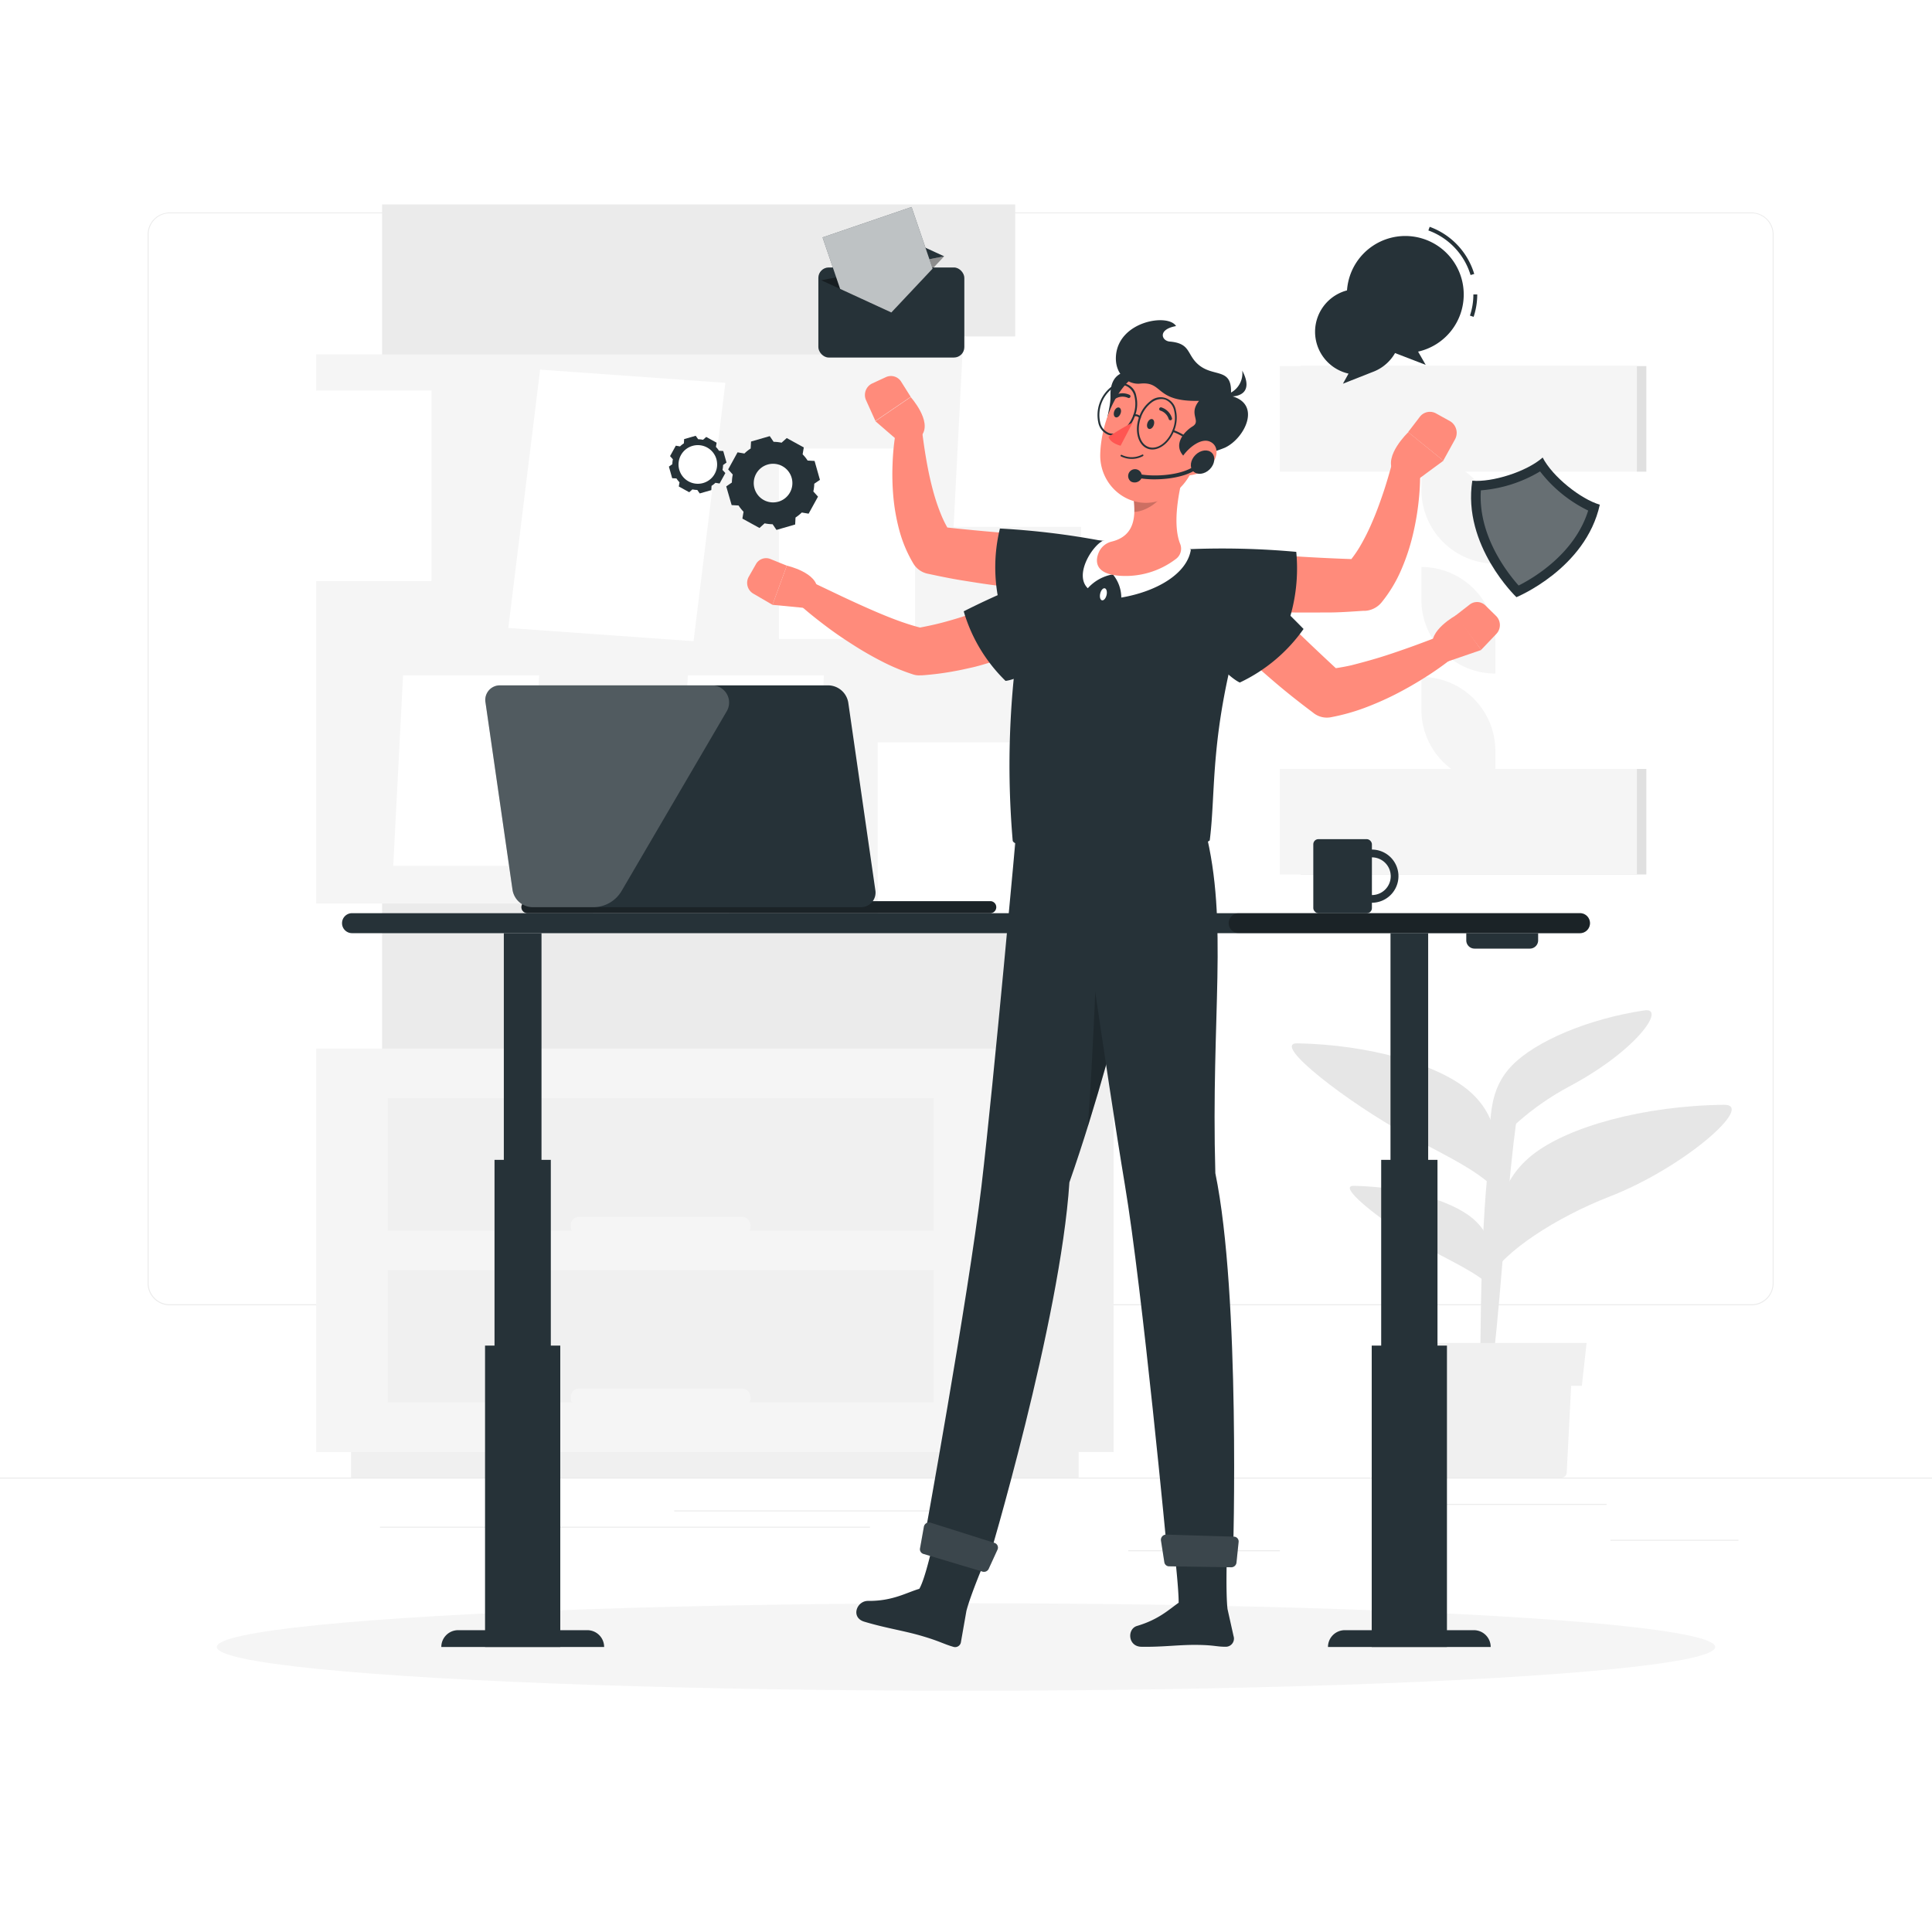 <svg class="animated" id="freepik_stories-admin" xmlns="http://www.w3.org/2000/svg" viewBox="0 0 500 500" version="1.1" xmlns:xlink="http://www.w3.org/1999/xlink" xmlns:svgjs="http://svgjs.com/svgjs"><style>svg#freepik_stories-admin:not(.animated) .animable {opacity: 0;}svg#freepik_stories-admin.animated #freepik--Icons--inject-4 {animation: 6s Infinite  linear spin;animation-delay: 0s;}svg#freepik_stories-admin.animated #freepik--Desk--inject-4 {animation: 3s Infinite  linear floating;animation-delay: 0s;}         @keyframes spin {             from {                 transform: rotate(0);               }               to {                 transform: rotate(360deg);               }         }                 @keyframes floating {                0% {                    opacity: 1;                    transform: translateY(0px);                }                50% {                    transform: translateY(-10px);                }                100% {                    opacity: 1;                    transform: translateY(0px);                }            }        </style><g id="freepik--background-complete--inject-4" class="animable" style="transform-origin: 250px 228.23px;"><rect y="382.4" width="500" height="0.25" style="fill: rgb(235, 235, 235); transform-origin: 250px 382.525px;" id="el2k1jjsaditi" class="animable"></rect><rect x="416.78" y="398.49" width="33.12" height="0.25" style="fill: rgb(235, 235, 235); transform-origin: 433.34px 398.615px;" id="elz7chf5m9dwj" class="animable"></rect><rect x="292" y="401.21" width="39.22" height="0.25" style="fill: rgb(235, 235, 235); transform-origin: 311.61px 401.335px;" id="eln6h7fuab5hr" class="animable"></rect><rect x="358.76" y="389.21" width="57.02" height="0.25" style="fill: rgb(235, 235, 235); transform-origin: 387.27px 389.335px;" id="eltoias2asmop" class="animable"></rect><rect x="174.48" y="390.89" width="68.63" height="0.25" style="fill: rgb(235, 235, 235); transform-origin: 208.795px 391.015px;" id="elgh5qn1tm5w9" class="animable"></rect><rect x="252.01" y="390.89" width="6.33" height="0.25" style="fill: rgb(235, 235, 235); transform-origin: 255.175px 391.015px;" id="elx8nu947pqbs" class="animable"></rect><rect x="98.33" y="395.11" width="126.81" height="0.25" style="fill: rgb(235, 235, 235); transform-origin: 161.735px 395.235px;" id="el7p5y2sojtcm" class="animable"></rect><path d="M237,337.8H43.91a5.71,5.71,0,0,1-5.7-5.71V60.66A5.71,5.71,0,0,1,43.91,55H237a5.71,5.71,0,0,1,5.71,5.71V332.09A5.71,5.71,0,0,1,237,337.8ZM43.91,55.2a5.46,5.46,0,0,0-5.45,5.46V332.09a5.46,5.46,0,0,0,5.45,5.46H237a5.47,5.47,0,0,0,5.46-5.46V60.66A5.47,5.47,0,0,0,237,55.2Z" style="fill: rgb(235, 235, 235); transform-origin: 140.46px 196.4px;" id="elvg07aedxmb" class="animable"></path><path d="M453.31,337.8H260.21a5.72,5.72,0,0,1-5.71-5.71V60.66A5.72,5.72,0,0,1,260.21,55h193.1A5.71,5.71,0,0,1,459,60.66V332.09A5.71,5.71,0,0,1,453.31,337.8ZM260.21,55.2a5.47,5.47,0,0,0-5.46,5.46V332.09a5.47,5.47,0,0,0,5.46,5.46h193.1a5.47,5.47,0,0,0,5.46-5.46V60.66a5.47,5.47,0,0,0-5.46-5.46Z" style="fill: rgb(235, 235, 235); transform-origin: 356.75px 196.4px;" id="ell9t6pf09vkq" class="animable"></path><g id="elcrlvu3io8hb"><rect x="98.89" y="52.91" width="163.84" height="219.73" style="fill: rgb(235, 235, 235); transform-origin: 180.81px 162.775px; transform: rotate(90deg);" class="animable"></rect></g><g id="eljx69ypnf5v"><rect x="209.42" y="162.11" width="163.84" height="1.33" style="fill: rgb(224, 224, 224); transform-origin: 291.34px 162.775px; transform: rotate(90deg);" class="animable"></rect></g><g id="elm49ve7dv2ef"><rect x="81.82" y="91.73" width="197.98" height="142.09" style="fill: rgb(245, 245, 245); transform-origin: 180.81px 162.775px; transform: rotate(180deg);" class="animable"></rect></g><g id="elcrooskonl18"><rect x="227.14" y="192.13" width="35.22" height="49.3" style="fill: rgb(255, 255, 255); transform-origin: 244.75px 216.78px; transform: rotate(180deg);" class="animable"></rect></g><polygon points="175.48 224.08 210.69 224.08 213.22 174.78 178.01 174.78 175.48 224.08" style="fill: rgb(255, 255, 255); transform-origin: 194.35px 199.43px;" id="eliohluka1nhn" class="animable"></polygon><g id="elikfnjgjg3fh"><rect x="153.44" y="192.13" width="35.22" height="49.3" style="fill: rgb(255, 255, 255); transform-origin: 171.05px 216.78px; transform: rotate(180deg);" class="animable"></rect></g><polygon points="101.77 224.08 136.99 224.08 139.52 174.78 104.31 174.78 101.77 224.08" style="fill: rgb(255, 255, 255); transform-origin: 120.645px 199.43px;" id="elclxhsjind69" class="animable"></polygon><polygon points="131.55 162.52 179.49 165.94 187.73 99.08 139.78 95.66 131.55 162.52" style="fill: rgb(255, 255, 255); transform-origin: 159.64px 130.8px;" id="elua7z7sjk3fd" class="animable"></polygon><polygon points="246.79 136.36 282 136.36 284.54 87.06 249.32 87.06 246.79 136.36" style="fill: rgb(255, 255, 255); transform-origin: 265.665px 111.71px;" id="elobzup29rsh9" class="animable"></polygon><g id="el37c32obnixt"><rect x="201.59" y="116.08" width="35.22" height="49.3" style="fill: rgb(255, 255, 255); transform-origin: 219.2px 140.73px; transform: rotate(-177.49deg);" class="animable"></rect></g><g id="elvt2ngg6se7"><rect x="76.45" y="101.08" width="35.22" height="49.3" style="fill: rgb(255, 255, 255); transform-origin: 94.06px 125.73px; transform: rotate(178.34deg);" class="animable"></rect></g><g id="elhwc75o3q9c"><rect x="336.61" y="94.75" width="89.46" height="131.56" style="fill: rgb(224, 224, 224); transform-origin: 381.34px 160.53px; transform: rotate(180deg);" class="animable"></rect></g><g id="elaoc3d1kljx4"><rect x="331.22" y="94.75" width="92.41" height="131.56" style="fill: rgb(245, 245, 245); transform-origin: 377.425px 160.53px; transform: rotate(180deg);" class="animable"></rect></g><g id="elosegyb9splc"><rect x="322.01" y="122.07" width="110.83" height="76.93" style="fill: rgb(255, 255, 255); transform-origin: 377.425px 160.535px; transform: rotate(-90deg);" class="animable"></rect></g><path d="M387,165.89v8.43h0a19.14,19.14,0,0,1-19.15-19.14v-8.44h0A19.15,19.15,0,0,1,387,165.89Z" style="fill: rgb(245, 245, 245); transform-origin: 377.425px 160.53px;" id="elfp1eg66rhsc" class="animable"></path><path d="M387,137.43v8.44h0a19.15,19.15,0,0,1-19.15-19.15v-8.43h0A19.14,19.14,0,0,1,387,137.43Z" style="fill: rgb(245, 245, 245); transform-origin: 377.425px 132.08px;" id="elacf139htvg" class="animable"></path><path d="M387,194.34v8.44h0a19.15,19.15,0,0,1-19.15-19.15v-8.44h0A19.15,19.15,0,0,1,387,194.34Z" style="fill: rgb(245, 245, 245); transform-origin: 377.425px 188.985px;" id="el08e9i5510ahu" class="animable"></path><g id="ellj9nlf0ci1k"><rect x="260.12" y="271.38" width="28.07" height="104.41" style="fill: rgb(240, 240, 240); transform-origin: 274.155px 323.585px; transform: rotate(180deg);" class="animable"></rect></g><g id="elpidrntdwmam"><rect x="90.86" y="375.78" width="188.29" height="6.62" style="fill: rgb(240, 240, 240); transform-origin: 185.005px 379.09px; transform: rotate(180deg);" class="animable"></rect></g><rect x="81.82" y="271.38" width="178.3" height="104.41" style="fill: rgb(245, 245, 245); transform-origin: 170.97px 323.585px;" id="elow69vwnp0m" class="animable"></rect><rect x="100.33" y="284.23" width="141.28" height="34.24" style="fill: rgb(240, 240, 240); transform-origin: 170.97px 301.35px;" id="el7o8ktpg3kj3" class="animable"></rect><rect x="100.33" y="328.69" width="141.28" height="34.24" style="fill: rgb(240, 240, 240); transform-origin: 170.97px 345.81px;" id="eljxlujyf8cvb" class="animable"></rect><g id="el8t5aoqqosmq"><rect x="147.72" y="314.91" width="46.5" height="4.7" rx="2.07" style="fill: rgb(245, 245, 245); transform-origin: 170.97px 317.26px; transform: rotate(-180deg);" class="animable"></rect></g><g id="el466nnz75qie"><rect x="147.72" y="359.37" width="46.5" height="4.7" rx="2.07" style="fill: rgb(245, 245, 245); transform-origin: 170.97px 361.72px; transform: rotate(180deg);" class="animable"></rect></g><path d="M383.08,356.66c.07-24.19.67-57.18,4.73-69.12l5.56-2.26S392,287.52,389,324.63c-2.83,34.65-3.14,28.46-2.93,32,0,.49-.68.9-1.54.88h0C383.72,357.49,383.08,357.12,383.08,356.66Z" style="fill: rgb(230, 230, 230); transform-origin: 388.225px 321.395px;" id="el13nllee2sqo" class="animable"></path><path d="M379.89,282.07c-8.05-6.69-25.61-11.7-44.09-12.06-7.26-.14,13.77,15.81,28,23.5,10.57,5.72,22.23,10.91,25.1,17C388.15,297.77,388,288.75,379.89,282.07Z" style="fill: rgb(230, 230, 230); transform-origin: 361.609px 290.26px;" id="elqju8b3l3wbd" class="animable"></path><path d="M381.09,315.29c-5.61-4.66-17.85-8.15-30.73-8.4-5.06-.1,9.6,11,19.51,16.38,7.36,4,15.49,7.6,17.49,11.87C386.85,326.24,386.71,320,381.09,315.29Z" style="fill: rgb(230, 230, 230); transform-origin: 368.344px 321.015px;" id="elmquyrsosc4k" class="animable"></path><path d="M396.43,299c9.22-7.41,29-12.85,49.76-13.08,8.14-.08-10.28,16.27-29.77,23.81C402.9,315,388.9,324,385.51,330.86,386.71,316.56,387.21,306.45,396.43,299Z" style="fill: rgb(230, 230, 230); transform-origin: 416.837px 308.39px;" id="elcbxvs2o5dpd" class="animable"></path><path d="M391.4,275.65c6.05-6.19,19.65-12,34.17-14.16,5.7-.85-1.88,10.36-19.49,19.71-9.29,4.92-18.58,13-20.58,18.21C385.55,289.09,385.34,281.83,391.4,275.65Z" style="fill: rgb(230, 230, 230); transform-origin: 406.469px 280.427px;" id="elmj953m1fcv" class="animable"></path><path d="M369.09,352.59l1.47,28.57a1.31,1.31,0,0,0,1.3,1.24h32.3a1.31,1.31,0,0,0,1.3-1.24l1.47-28.57Z" style="fill: rgb(240, 240, 240); transform-origin: 388.01px 367.495px;" id="elh3klwsc13zu" class="animable"></path><polygon points="409.38 358.65 366.64 358.65 365.42 347.56 410.61 347.56 409.38 358.65" style="fill: rgb(240, 240, 240); transform-origin: 388.015px 353.105px;" id="elf1ogj0oj0gc" class="animable"></polygon></g><g id="freepik--Shadow--inject-4" class="animable" style="transform-origin: 250px 426.24px;"><ellipse id="freepik--path--inject-4" cx="250" cy="426.24" rx="193.89" ry="11.32" style="fill: rgb(245, 245, 245); transform-origin: 250px 426.24px;" class="animable"></ellipse></g><g id="freepik--Icons--inject-4" class="animable" style="transform-origin: 293.57px 104.06px;"><path d="M381.37,82l-.95-.32a17.33,17.33,0,0,0,.89-5.48h1A18.49,18.49,0,0,1,381.37,82Z" style="fill: rgb(38, 50, 56); transform-origin: 381.365px 79.1px;" id="ellqf8lj51j7" class="animable"></path><path d="M380.58,71.18a17.74,17.74,0,0,0-10.92-11.54l.34-.94a18.7,18.7,0,0,1,11.53,12.2Z" style="fill: rgb(38, 50, 56); transform-origin: 375.595px 64.94px;" id="elwm6t5wkctw" class="animable"></path><path d="M378.81,76.21a15.12,15.12,0,1,0-20.22,14.22l10.38,4L367,91A15.12,15.12,0,0,0,378.81,76.21Z" style="fill: rgb(38, 50, 56); transform-origin: 363.69px 77.753px;" id="el3pznjdb9agv" class="animable"></path><path d="M340.34,85.88A11.08,11.08,0,1,1,355.16,96.3l-7.61,3L349,96.69A11.1,11.1,0,0,1,340.34,85.88Z" style="fill: rgb(38, 50, 56); transform-origin: 351.42px 87.045px;" id="elfw57oel47q5" class="animable"></path><path d="M399.24,118.41c-4.19,3.7-13.09,6.44-18.21,6-2.61,16.78,11.42,30.14,11.42,30.14s17.93-7.35,21.58-23.94C409.1,129.17,401.8,123.38,399.24,118.41Z" style="fill: rgb(38, 50, 56); transform-origin: 397.368px 136.48px;" id="el84h6dy4xeji" class="animable"></path><g id="el199i0hq43zc"><path d="M383.25,126.9c-.79,11.6,6.81,21.32,9.77,24.63,4-2,14.56-8.31,18-19.4A35.05,35.05,0,0,1,398.57,122,35.09,35.09,0,0,1,383.25,126.9Z" style="fill: rgb(255, 255, 255); opacity: 0.3; transform-origin: 397.106px 136.765px;" class="animable"></path></g><polygon points="212.55 72.53 226.23 57.99 244.35 66.34 212.55 72.53" style="fill: rgb(38, 50, 56); transform-origin: 228.45px 65.26px;" id="el4dixw9vtj5m" class="animable"></polygon><g id="elybqtwh382x"><rect x="211.79" y="69.22" width="37.78" height="23.31" rx="2.69" style="fill: rgb(38, 50, 56); transform-origin: 230.68px 80.875px; transform: rotate(-11.01deg);" class="animable"></rect></g><g id="elv6sc93m5ieg"><polygon points="212.55 72.53 230.68 80.87 244.35 66.34 212.55 72.53" style="opacity: 0.4; transform-origin: 228.45px 73.605px;" class="animable"></polygon></g><polygon points="212.88 61.44 217.43 74.77 230.68 80.87 241.36 69.52 235.91 53.57 212.88 61.44" style="fill: rgb(38, 50, 56); transform-origin: 227.12px 67.22px;" id="ellowytrttip" class="animable"></polygon><g id="elbxph4pukeyj"><g style="opacity: 0.7; transform-origin: 227.12px 67.22px;" class="animable"><polygon points="212.88 61.44 217.43 74.77 230.68 80.87 241.36 69.52 235.91 53.57 212.88 61.44" style="fill: rgb(255, 255, 255); transform-origin: 227.12px 67.22px;" id="elm4im5nst3j" class="animable"></polygon></g></g><path d="M210.81,119.29l-1.8-.1h0a10,10,0,0,0-1.29-1.61l.3-1.78-4.41-2.43-1.34,1.2h0a10.92,10.92,0,0,0-2.06-.23h0l-1-1.47-4.84,1.4-.1,1.81a9.56,9.56,0,0,0-1.62,1.29l-1.77-.31-2.43,4.42,1.19,1.33h0a10.85,10.85,0,0,0-.23,2.07h0l-1.46,1,1.4,4.84,1.79.1h0a10.8,10.8,0,0,0,1.29,1.62h0l-.3,1.77,4.42,2.43,1.33-1.2a10.94,10.94,0,0,0,2.07.23h0l1,1.47,4.84-1.4.09-1.8h0a11.39,11.39,0,0,0,1.62-1.3h0l1.77.3,2.43-4.41-1.21-1.34a10.07,10.07,0,0,0,.24-2h0l1.47-1Zm-9.36,10.54a5,5,0,1,1,3.42-6.2A5,5,0,0,1,201.45,129.83Z" style="fill: rgb(38, 50, 56); transform-origin: 200.075px 125.005px;" id="elc0s6qetk5yk" class="animable"></path><path d="M187.17,116.72l-1.1-.06h0a5.82,5.82,0,0,0-.79-1l.19-1.09-2.7-1.49-.83.74h0a5.84,5.84,0,0,0-1.25-.14h0l-.64-.9-3,.86-.06,1.1a5.82,5.82,0,0,0-1,.79l-1.09-.19-1.49,2.7.73.82h0a7.48,7.48,0,0,0-.14,1.27h0l-.89.63.85,3,1.1.06h0a7.06,7.06,0,0,0,.8,1h0l-.19,1.08,2.7,1.49.82-.73a7.6,7.6,0,0,0,1.27.14h0l.63.9,3-.86.06-1.1h0a7,7,0,0,0,1-.79h0l1.08.18,1.49-2.7-.74-.82a6.58,6.58,0,0,0,.15-1.26h0l.89-.64ZM182,125a5,5,0,1,1,3.41-6.17A5,5,0,0,1,182,125Z" style="fill: rgb(38, 50, 56); transform-origin: 180.565px 120.24px;" id="elwmqhdawd7jr" class="animable"></path></g><g id="freepik--Character--inject-4" class="animable" style="transform-origin: 290.765px 254.571px;"><path d="M293.85,96.38c-4.64-.87-6.61,2-6.46,6.1s-3.06,10,1,10.79S298.86,97.31,293.85,96.38Z" style="fill: rgb(38, 50, 56); transform-origin: 291.005px 104.761px;" id="elnhhyideny1k" class="animable"></path><path d="M276.76,306c13.9-39.7,24.43-91.34,24.43-91.34l-38.07-.62S257.26,279.29,254,307c-3.41,28.81-15.07,92.72-15.07,92.72l16.71,4.72S274.41,341.85,276.76,306Z" style="fill: rgb(38, 50, 56); transform-origin: 270.06px 309.24px;" id="el5v3wnw115j8" class="animable"></path><g id="el9r6dhgbocaj"><path d="M284,243.34s-1.11,30.49-2.47,48.13c3.58-11.45,6.83-23.22,9.61-34Z" style="opacity: 0.2; transform-origin: 286.335px 267.405px;" class="animable"></path></g><path d="M250.1,416.93l-1.43,8.14a1.51,1.51,0,0,1-1.87,1.15c-2.47-.7-3.49-1.42-7.78-2.7-5-1.51-9.47-2.07-15.35-3.83-3.56-1.07-2-5.41,1-5.38,6.34.07,9.93-2.16,13.24-3.12,1.59-2.62,3.71-12.47,3.71-12.47l13.46,4.81S251.15,412.76,250.1,416.93Z" style="fill: rgb(38, 50, 56); transform-origin: 238.35px 412.496px;" id="elblkptwrud7k" class="animable"></path><path d="M239,402.16l15.29,4.58a1.34,1.34,0,0,0,1.59-.74l2.26-4.93a1.27,1.27,0,0,0-.75-1.76l-16.57-5.25a1.36,1.36,0,0,0-1.72,1.06l-1,5.6A1.27,1.27,0,0,0,239,402.16Z" style="fill: rgb(38, 50, 56); transform-origin: 248.174px 400.398px;" id="eloqgn5p9s6wb" class="animable"></path><g id="elt4zqdqu6bz"><path d="M239,402.16l15.29,4.58a1.34,1.34,0,0,0,1.59-.74l2.26-4.93a1.27,1.27,0,0,0-.75-1.76l-16.57-5.25a1.36,1.36,0,0,0-1.72,1.06l-1,5.6A1.27,1.27,0,0,0,239,402.16Z" style="fill: rgb(255, 255, 255); opacity: 0.1; transform-origin: 248.174px 400.398px;" class="animable"></path></g><path d="M319.24,423.41l-1.56-7c-.48-4.26-.16-14.13-.16-14.13l-13.44.34s1,9,.95,12.17c-2.58,1.81-5.17,4.34-10.76,6-2.63.77-2.38,5.33,1.1,5.39,5.77.1,9.86-.57,14.78-.48,4.2.07,4.69.48,7.1.48A2.11,2.11,0,0,0,319.24,423.41Z" style="fill: rgb(38, 50, 56); transform-origin: 305.923px 414.235px;" id="elt992b0ufvr" class="animable"></path><path d="M314.53,303.62c-1.16-41.07,3.45-64.7-2.6-88.76l-34.63-.52s9.27,65.16,13.82,92.3,11,95.67,11,95.67l17,.21S321.09,335.4,314.53,303.62Z" style="fill: rgb(38, 50, 56); transform-origin: 298.349px 308.43px;" id="eloejcq0xw0a" class="animable"></path><path d="M302.5,405.36l16.08.25A1.37,1.37,0,0,0,320,404.4l.55-5.32a1.24,1.24,0,0,0-1.2-1.39l-17.51-.54a1.36,1.36,0,0,0-1.38,1.55l.87,5.6A1.24,1.24,0,0,0,302.5,405.36Z" style="fill: rgb(38, 50, 56); transform-origin: 310.503px 401.38px;" id="eljvimohsemap" class="animable"></path><g id="elbxm5ve4uj3s"><path d="M302.5,405.36l16.08.25A1.37,1.37,0,0,0,320,404.4l.55-5.32a1.24,1.24,0,0,0-1.2-1.39l-17.51-.54a1.36,1.36,0,0,0-1.38,1.55l.87,5.6A1.24,1.24,0,0,0,302.5,405.36Z" style="fill: rgb(255, 255, 255); opacity: 0.1; transform-origin: 310.503px 401.38px;" class="animable"></path></g><path d="M275.12,139.05H275l-16.22-1.23q-6.84-.56-13.61-1.3a28.8,28.8,0,0,1-1.52-3.1,51.26,51.26,0,0,1-2.25-6.71c-.63-2.35-1.15-4.79-1.59-7.26s-.81-5-1.12-7.45l0-.2a3.46,3.46,0,0,0-6.83-.19A60.72,60.72,0,0,0,231,120a64.83,64.83,0,0,0,.19,8.46,51.44,51.44,0,0,0,1.52,8.66,34.14,34.14,0,0,0,3.68,8.75,5.69,5.69,0,0,0,3.66,2.6l.49.1c2.8.6,5.61,1.18,8.42,1.63s5.62.91,8.44,1.27,5.64.66,8.47.91,5.62.43,8.57.51a6.93,6.93,0,0,0,.7-13.83Z" style="fill: rgb(255, 139, 123); transform-origin: 256.184px 130.842px;" id="elppw336uoi5n" class="animable"></path><path d="M285.32,140a200.19,200.19,0,0,0-26.54-3.22,42.31,42.31,0,0,0,.39,21.55s3.95,2,15.16.62C286.86,157.33,295.87,142.15,285.32,140Z" style="fill: rgb(38, 50, 56); transform-origin: 273.772px 148.108px;" id="el4ai1u46fegb" class="animable"></path><path d="M314.54,143.71a141.83,141.83,0,0,0-28.63-3.77c-10.44-.21-18.61,4.95-20.6,15.21a229,229,0,0,0-3.23,62.35c.08,3.71,47.12,3.39,51,0,1.69-13.25-.17-27.45,8.52-57.11C323.38,154.29,320.66,145.17,314.54,143.71Z" style="fill: rgb(38, 50, 56); transform-origin: 291.695px 180.049px;" id="el68mn1shfr0g" class="animable"></path><path d="M286.38,154c-.2.86-.73,1.47-1.19,1.36s-.66-.89-.46-1.75.73-1.47,1.19-1.36S286.58,153.18,286.38,154Z" style="fill: rgb(255, 255, 255); transform-origin: 285.555px 153.805px;" id="el9t6r5o0gwf7" class="animable"></path><path d="M367.16,129.56a62.83,62.83,0,0,0,.33-8.93,3.66,3.66,0,0,0-7.18-.84l-.06.21c-.69,2.46-1.45,5.13-2.3,7.63s-1.75,5-2.78,7.36a54.43,54.43,0,0,1-3.37,6.7,31.2,31.2,0,0,1-2.07,3q-7.2-.25-14.46-.71l-17.18-1.18H318a7.33,7.33,0,0,0-1.35,14.6c3.1.37,6,.59,9.05.78s6,.29,9,.33,6,0,9,0,6.05-.23,9.08-.43l.54,0a6,6,0,0,0,4.22-2.17,35.67,35.67,0,0,0,5.17-8.61,53.69,53.69,0,0,0,2.92-8.83A68.27,68.27,0,0,0,367.16,129.56Z" style="fill: rgb(255, 139, 123); transform-origin: 338.76px 137.825px;" id="el4monwltzqvu" class="animable"></path><path d="M307.18,142.15a211.77,211.77,0,0,1,28.29.67,44.71,44.71,0,0,1-3.68,22.52s-4.45,1.51-16-1.66C302.92,160.13,295.79,142.84,307.18,142.15Z" style="fill: rgb(38, 50, 56); transform-origin: 318.577px 153.826px;" id="elqbm1bp7hyxf" class="animable"></path><path d="M365.72,125l7.84-5.77-9.1-7.38S358,118,360.59,122Z" style="fill: rgb(255, 139, 123); transform-origin: 366.769px 118.425px;" id="elnu86qg49l3" class="animable"></path><path d="M375.27,109l-3.61-2a3.28,3.28,0,0,0-4.24.91l-3,3.92,9.1,7.38,3-5.44A3.51,3.51,0,0,0,375.27,109Z" style="fill: rgb(255, 139, 123); transform-origin: 370.704px 112.896px;" id="elc9dvu9147sv" class="animable"></path><path d="M376.09,167.05a3.47,3.47,0,0,0-4.46-2l-.12,0c-2.36.89-4.85,1.84-7.27,2.69s-4.87,1.7-7.3,2.44-4.85,1.39-7.23,2c-1.35.3-2.69.55-4,.74q-5-4.63-10-9.46L324.14,152l-.07-.07a6.93,6.93,0,0,0-9.95,9.63c2,2.17,4,4.14,6,6.13s4.11,3.91,6.25,5.79,4.28,3.73,6.49,5.53,4.48,3.56,6.77,5.28l.44.34a5.59,5.59,0,0,0,4.32,1,53.23,53.23,0,0,0,8.65-2.39,78.54,78.54,0,0,0,7.82-3.41q3.75-1.9,7.27-4.1A81,81,0,0,0,375,171,3.47,3.47,0,0,0,376.09,167.05Z" style="fill: rgb(255, 139, 123); transform-origin: 344.344px 167.876px;" id="elj4n6i3zaaem" class="animable"></path><path d="M317.51,144.88a200.4,200.4,0,0,1,19.85,17.9,42.28,42.28,0,0,1-16.5,13.86s-4.12-1.66-10.42-11C303.39,155.13,308.92,138.36,317.51,144.88Z" style="fill: rgb(38, 50, 56); transform-origin: 322.292px 160.028px;" id="elwsjzw69qpgh" class="animable"></path><path d="M374.62,171.21l8.73-3-6.48-9s-7.41,4-6,8.35Z" style="fill: rgb(255, 139, 123); transform-origin: 377.021px 165.21px;" id="elceruwncq0ec" class="animable"></path><path d="M387.21,159.43l-2.79-2.74a3.09,3.09,0,0,0-4.08-.22l-3.67,2.85,6.65,8.86,3.91-4.1A3.32,3.32,0,0,0,387.21,159.43Z" style="fill: rgb(255, 139, 123); transform-origin: 382.42px 161.992px;" id="eli3ia5zn902" class="animable"></path><path d="M288,148.65a9.47,9.47,0,0,1,2.19,6c9.29-1.59,17-6.2,18-12.36-1.57-1.48-2.61-1.22-2.61-1.22S299.19,146.58,288,148.65Z" style="fill: rgb(255, 255, 255); transform-origin: 298.095px 147.851px;" id="eln7af9hcff2l" class="animable"></path><path d="M288,148.65a11.27,11.27,0,0,0-6.48,3.59c-3.57-3.47,1.08-10.91,3.93-12.31a9.22,9.22,0,0,1,3.84-.27S285.34,141.77,288,148.65Z" style="fill: rgb(255, 255, 255); transform-origin: 284.758px 145.905px;" id="elm84yxhc4hz9" class="animable"></path><path d="M307.2,119.44c-1.79,5.68-4.05,15.62-1.77,21.33a3.3,3.3,0,0,1-1.15,3.92,21.46,21.46,0,0,1-14.73,4.3c-5.94-.49-6.31-3.57-5.12-6.18a4.9,4.9,0,0,1,3.28-2.65c6-1.47,6.27-6.53,5.61-11.41Z" style="fill: rgb(255, 139, 123); transform-origin: 295.543px 134.251px;" id="elgt5af5l9p6h" class="animable"></path><g id="elqpbd8y2i62j"><path d="M301.54,123.24l-8.21,5.51a22.51,22.51,0,0,1,.23,3.73c2.87-.07,7.11-2.72,7.74-5.64A9.92,9.92,0,0,0,301.54,123.24Z" style="opacity: 0.2; transform-origin: 297.469px 127.86px;" class="animable"></path></g><path d="M312.43,111c-2.85,8.67-4.08,13.88-9.69,17.32-8.44,5.18-18.2-1.46-18-10.74.2-8.36,4.82-21.12,14.32-22.55A12.1,12.1,0,0,1,312.43,111Z" style="fill: rgb(255, 139, 123); transform-origin: 298.929px 112.502px;" id="el856rjuk8y7t" class="animable"></path><path d="M288,112.72a3.64,3.64,0,0,1-1.17-.2,4.28,4.28,0,0,1-2.58-3.12,9.29,9.29,0,0,1,3.27-9.23,3.94,3.94,0,0,1,6.55,2.32,8.72,8.72,0,0,1-.32,5.09C292.7,110.65,290.3,112.72,288,112.72Zm2.3-13.06a4.26,4.26,0,0,0-2.49.9,8.76,8.76,0,0,0-3.09,8.72,3.78,3.78,0,0,0,2.27,2.78c2.28.81,5.11-1.27,6.31-4.65h0a8.29,8.29,0,0,0,.31-4.79,3.83,3.83,0,0,0-2.28-2.79A3,3,0,0,0,290.34,99.66Z" style="fill: rgb(38, 50, 56); transform-origin: 289.172px 105.931px;" id="el9mvczcffl1g" class="animable"></path><path d="M298.23,116.33a3.35,3.35,0,0,1-1.17-.2c-2.53-.9-3.55-4.58-2.26-8.2a8.67,8.67,0,0,1,2.95-4.15,4,4,0,0,1,6.55,2.32,8.72,8.72,0,0,1-.32,5.09C302.89,114.27,300.48,116.33,298.23,116.33Zm2.3-13.06a4.38,4.38,0,0,0-2.5.9,8.26,8.26,0,0,0-2.78,3.92c-1.19,3.37-.31,6.78,2,7.59s5.11-1.28,6.31-4.65h0a8.24,8.24,0,0,0,.3-4.8,3.82,3.82,0,0,0-2.27-2.79A3.27,3.27,0,0,0,300.53,103.27Z" style="fill: rgb(38, 50, 56); transform-origin: 299.389px 109.569px;" id="elkmo0rjpvbw9" class="animable"></path><path d="M295,108.25a.27.27,0,0,1-.18-.08,1.18,1.18,0,0,0-1.2-.44.25.25,0,0,1-.3-.16.25.25,0,0,1,.15-.31,1.7,1.7,0,0,1,1.72.59.25.25,0,0,1,0,.34A.23.23,0,0,1,295,108.25Z" style="fill: rgb(38, 50, 56); transform-origin: 294.282px 107.733px;" id="ela7vn9h38dj9" class="animable"></path><path d="M310.71,115.91a.24.24,0,0,1-.14,0c-5.08-3.67-7-4.1-7-4.1a.24.24,0,0,1,.09-.48c.08,0,2,.42,7.21,4.19a.25.25,0,0,1,.06.34A.26.26,0,0,1,310.71,115.91Z" style="fill: rgb(38, 50, 56); transform-origin: 307.171px 113.623px;" id="elz4t28dkbh5s" class="animable"></path><path d="M306.64,118.35c-3.4-3.17-.12-6.71,2-8,2.33-1.44-1.18-3.11,1.68-6.61-11.6.28-9.12-5.09-15.24-4.46-3.34.34-6.68-2.61-6.26-7.32.79-8.9,13.52-10.91,15.54-7.57-4.79.85-3.78,3.79-1.68,4,5.46.45,4.41,3.23,7.31,5.84,4.12,3.7,9.19.5,8.55,8.23,8.1,2,3.61,11-1.53,13.4A35.41,35.41,0,0,1,306.64,118.35Z" style="fill: rgb(38, 50, 56); transform-origin: 305.883px 100.61px;" id="elijd1xxg19jn" class="animable"></path><path d="M315.75,102.31a5.71,5.71,0,0,0,5.74-6.4C324.53,101.61,320.84,103.4,315.75,102.31Z" style="fill: rgb(38, 50, 56); transform-origin: 319.171px 99.261px;" id="ely76rdao54k" class="animable"></path><path d="M313.32,120.37a8.86,8.86,0,0,1-5.76,2.66c-2.73.1-3.06-2.66-1.43-5,1.47-2.14,4.67-4.77,7-3.74S315.3,118.38,313.32,120.37Z" style="fill: rgb(255, 139, 123); transform-origin: 309.992px 118.546px;" id="el45veyiejrm9" class="animable"></path><path d="M313.07,121.46c-1.32,1.31-3.23,1.55-4.25.52s-.77-2.92.56-4.24,3.23-1.56,4.25-.53S314.4,120.14,313.07,121.46Z" style="fill: rgb(38, 50, 56); transform-origin: 311.225px 119.595px;" id="elsvfkzvne0rs" class="animable"></path><path d="M292.69,124.62a1.77,1.77,0,1,1,2.69-.77A2,2,0,0,1,292.69,124.62Z" style="fill: rgb(38, 50, 56); transform-origin: 293.737px 123.142px;" id="elcczmyk7djmm" class="animable"></path><path d="M298.81,124.05a23.14,23.14,0,0,1-5.12-.53.5.5,0,0,1,.23-1c4.91,1.17,12.85.39,15.72-2.36a.5.5,0,0,1,.71,0,.49.49,0,0,1,0,.7C308.14,123,303.29,124.05,298.81,124.05Z" style="fill: rgb(38, 50, 56); transform-origin: 301.895px 122.031px;" id="elpus5dw32p9c" class="animable"></path><path d="M298.6,110c-.24.7-.8,1.15-1.26,1s-.63-.83-.39-1.53.81-1.15,1.26-1S298.84,109.25,298.6,110Z" style="fill: rgb(38, 50, 56); transform-origin: 297.774px 109.735px;" id="elf6oaed8k9q8" class="animable"></path><path d="M290,107c-.24.7-.8,1.15-1.26,1s-.63-.83-.39-1.53.81-1.15,1.26-1S290.28,106.3,290,107Z" style="fill: rgb(38, 50, 56); transform-origin: 289.183px 106.735px;" id="ely9wlo6zs5r" class="animable"></path><path d="M293.15,109.33a63.29,63.29,0,0,0-6.27,3.73c.5,1.69,3.13,2.29,3.13,2.29Z" style="fill: rgb(255, 86, 82); transform-origin: 290.015px 112.34px;" id="elb2vummvt1fo" class="animable"></path><path d="M291,118.47a6.16,6.16,0,0,0,4.81-.44.22.22,0,0,0,.08-.3.22.22,0,0,0-.3-.07,5.84,5.84,0,0,1-5.28.07.22.22,0,0,0-.29.1.21.21,0,0,0,.09.29A7.78,7.78,0,0,0,291,118.47Z" style="fill: rgb(38, 50, 56); transform-origin: 292.956px 118.197px;" id="eli1opigj3fl" class="animable"></path><path d="M302.8,108.75a.41.41,0,0,0,.22,0,.43.43,0,0,0,.28-.55,4.17,4.17,0,0,0-2.75-2.77.45.45,0,0,0-.54.32.43.43,0,0,0,.31.52h0a3.33,3.33,0,0,1,2.16,2.22A.43.43,0,0,0,302.8,108.75Z" style="fill: rgb(38, 50, 56); transform-origin: 301.66px 107.091px;" id="el25ge64iks2b" class="animable"></path><path d="M288.38,103.12a.43.43,0,0,0,.41,0,3.43,3.43,0,0,1,3.13-.16.44.44,0,0,0,.59-.18.41.41,0,0,0-.16-.58,4.28,4.28,0,0,0-4,.16.43.43,0,0,0,0,.76Z" style="fill: rgb(38, 50, 56); transform-origin: 290.346px 102.476px;" id="elhetvn9qvtwj" class="animable"></path><path d="M233.48,115l-6.93-6,9.14-6.23s5.62,6.26,2.86,9.9Z" style="fill: rgb(255, 139, 123); transform-origin: 232.931px 108.885px;" id="elw99pkp7fttm" class="animable"></path><path d="M225.74,99.23l3.55-1.64a3.11,3.11,0,0,1,3.92,1.18l2.48,3.93-9.14,6.23-2.41-5.34A3.3,3.3,0,0,1,225.74,99.23Z" style="fill: rgb(255, 139, 123); transform-origin: 229.766px 103.121px;" id="elr3ac2tjf0ec" class="animable"></path><path d="M274.09,156.5a6.75,6.75,0,0,0-9-3.27l-.31.14-1.52.71-1.65.75c-1.12.48-2.25,1-3.39,1.43-2.27,1-4.58,1.79-6.9,2.6s-4.67,1.52-7,2.15c-2.06.56-4.13,1-6.21,1.4-1.8-.46-3.7-1.07-5.6-1.76-2.39-.87-4.82-1.88-7.24-2.94s-4.86-2.18-7.29-3.32l-7.29-3.47-.07,0a3.38,3.38,0,0,0-3.71,5.56c2.14,1.93,4.32,3.65,6.57,5.36s4.57,3.31,7,4.85a85.41,85.41,0,0,0,7.48,4.34,54.26,54.26,0,0,0,8.46,3.55,5,5,0,0,0,1.82.19l.42,0a74.63,74.63,0,0,0,8.49-1.1c1.41-.24,2.77-.57,4.16-.87s2.73-.69,4.08-1.1c2.71-.77,5.36-1.69,8-2.72,1.3-.52,2.61-1,3.89-1.65.64-.3,1.29-.59,1.93-.91s1.24-.63,2-1.06A6.76,6.76,0,0,0,274.09,156.5Z" style="fill: rgb(255, 139, 123); transform-origin: 240.278px 162.693px;" id="elqpf5nla4ev" class="animable"></path><path d="M273.41,148a195.92,195.92,0,0,0-24,10.21,41.31,41.31,0,0,0,10.82,18s4.33-.22,13.12-6.86C283.19,162,283.41,144.74,273.41,148Z" style="fill: rgb(38, 50, 56); transform-origin: 265.115px 161.902px;" id="elemm3kzongm" class="animable"></path><path d="M208.85,157.39l-8.93-.86,3.71-10.14s8,1.78,7.89,6.24Z" style="fill: rgb(255, 139, 123); transform-origin: 205.721px 151.89px;" id="elgmfwhjin9ad" class="animable"></path><path d="M193.76,149.29l1.89-3.31a3,3,0,0,1,3.78-1.29l4.2,1.7-3.71,10.14L195,153.66A3.23,3.23,0,0,1,193.76,149.29Z" style="fill: rgb(255, 139, 123); transform-origin: 198.495px 150.492px;" id="elwhjuym7eh7a" class="animable"></path></g><g id="freepik--Desk--inject-4" class="animable" style="transform-origin: 250px 301.804px;"><path d="M408.9,241.5H91.1a2.58,2.58,0,0,1-2.58-2.58h0a2.58,2.58,0,0,1,2.58-2.59H408.9a2.58,2.58,0,0,1,2.58,2.59h0A2.58,2.58,0,0,1,408.9,241.5Z" style="fill: rgb(38, 50, 56); transform-origin: 250px 238.915px;" id="eltzgax4en04i" class="animable"></path><rect x="339.88" y="217.17" width="15.17" height="19.17" rx="1.32" style="fill: rgb(38, 50, 56); transform-origin: 347.465px 226.755px;" id="el2dp23anxfbb" class="animable"></rect><path d="M355.05,233.63a6.88,6.88,0,1,1,6.87-6.88A6.89,6.89,0,0,1,355.05,233.63Zm0-11.75a4.88,4.88,0,1,0,4.87,4.87A4.88,4.88,0,0,0,355.05,221.88Z" style="fill: rgb(38, 50, 56); transform-origin: 355.04px 226.75px;" id="elfj70iwi1o8o" class="animable"></path><g id="elpn7pn8bkg7"><path d="M408.9,241.5H320.57a2.59,2.59,0,0,1-2.59-2.58h0a2.59,2.59,0,0,1,2.59-2.59H408.9a2.58,2.58,0,0,1,2.58,2.59h0A2.58,2.58,0,0,1,408.9,241.5Z" style="opacity: 0.3; transform-origin: 364.73px 238.915px;" class="animable"></path></g><rect x="359.86" y="241.5" width="9.75" height="78" style="fill: rgb(38, 50, 56); transform-origin: 364.735px 280.5px;" id="elirqbps60n8" class="animable"></rect><path d="M379.47,241.5h18.6a0,0,0,0,1,0,0v1.86a2.14,2.14,0,0,1-2.14,2.14H381.61a2.14,2.14,0,0,1-2.14-2.14V241.5A0,0,0,0,1,379.47,241.5Z" style="fill: rgb(38, 50, 56); transform-origin: 388.77px 243.5px;" id="elm24pd0tfujr" class="animable"></path><rect x="357.45" y="300.17" width="14.57" height="78" style="fill: rgb(38, 50, 56); transform-origin: 364.735px 339.17px;" id="elsdk405bxyw" class="animable"></rect><rect x="355" y="348.24" width="19.47" height="78" style="fill: rgb(38, 50, 56); transform-origin: 364.735px 387.24px;" id="elg17pylv8aar" class="animable"></rect><path d="M385.79,426.24H343.68a4.35,4.35,0,0,1,4.35-4.35h33.41a4.35,4.35,0,0,1,4.35,4.35Z" style="fill: rgb(38, 50, 56); transform-origin: 364.735px 424.065px;" id="elka7x7u7lxg" class="animable"></path><rect x="130.39" y="241.5" width="9.75" height="78" style="fill: rgb(38, 50, 56); transform-origin: 135.265px 280.5px;" id="el86l6z6szr5q" class="animable"></rect><rect x="127.98" y="300.17" width="14.57" height="78" style="fill: rgb(38, 50, 56); transform-origin: 135.265px 339.17px;" id="elykdp0r7odo" class="animable"></rect><rect x="125.53" y="348.24" width="19.47" height="78" style="fill: rgb(38, 50, 56); transform-origin: 135.265px 387.24px;" id="el1548giu3s63i" class="animable"></rect><path d="M156.32,426.24H114.21a4.35,4.35,0,0,1,4.35-4.35H152a4.35,4.35,0,0,1,4.35,4.35Z" style="fill: rgb(38, 50, 56); transform-origin: 135.28px 424.065px;" id="el9uwfwywm0xd" class="animable"></path><path d="M256.27,233.22H136.49a1.56,1.56,0,0,0-1.55,1.56h0a1.56,1.56,0,0,0,1.55,1.55H256.27a1.56,1.56,0,0,0,1.56-1.55h0A1.56,1.56,0,0,0,256.27,233.22Z" style="fill: rgb(38, 50, 56); transform-origin: 196.385px 234.775px;" id="ellk3hlzzcfzc" class="animable"></path><g id="elwi13plfwjud"><path d="M256.27,233.22H136.49a1.56,1.56,0,0,0-1.55,1.56h0a1.56,1.56,0,0,0,1.55,1.55H256.27a1.56,1.56,0,0,0,1.56-1.55h0A1.56,1.56,0,0,0,256.27,233.22Z" style="opacity: 0.3; transform-origin: 196.385px 234.775px;" class="animable"></path></g><path d="M214.45,177.37h-85a3.77,3.77,0,0,0-3.8,4.44l7,48.53a5.33,5.33,0,0,0,5.08,4.44h85a3.77,3.77,0,0,0,3.8-4.44l-7-48.53A5.33,5.33,0,0,0,214.45,177.37Z" style="fill: rgb(38, 50, 56); transform-origin: 176.09px 206.075px;" id="elp8jcsn1go4g" class="animable"></path><g id="ellzv5ncgbgbk"><path d="M188.08,184.07a4.45,4.45,0,0,0-3.84-6.7H129.45a3.77,3.77,0,0,0-3.8,4.44l7,48.53a5.33,5.33,0,0,0,5.08,4.44h15.8a8.52,8.52,0,0,0,7.35-4.22Z" style="fill: rgb(255, 255, 255); opacity: 0.2; transform-origin: 157.14px 206.074px;" class="animable"></path></g></g><defs>     <filter id="active" height="200%">         <feMorphology in="SourceAlpha" result="DILATED" operator="dilate" radius="2"></feMorphology>                <feFlood flood-color="#32DFEC" flood-opacity="1" result="PINK"></feFlood>        <feComposite in="PINK" in2="DILATED" operator="in" result="OUTLINE"></feComposite>        <feMerge>            <feMergeNode in="OUTLINE"></feMergeNode>            <feMergeNode in="SourceGraphic"></feMergeNode>        </feMerge>    </filter>    <filter id="hover" height="200%">        <feMorphology in="SourceAlpha" result="DILATED" operator="dilate" radius="2"></feMorphology>                <feFlood flood-color="#ff0000" flood-opacity="0.5" result="PINK"></feFlood>        <feComposite in="PINK" in2="DILATED" operator="in" result="OUTLINE"></feComposite>        <feMerge>            <feMergeNode in="OUTLINE"></feMergeNode>            <feMergeNode in="SourceGraphic"></feMergeNode>        </feMerge>            <feColorMatrix type="matrix" values="0   0   0   0   0                0   1   0   0   0                0   0   0   0   0                0   0   0   1   0 "></feColorMatrix>    </filter></defs></svg>